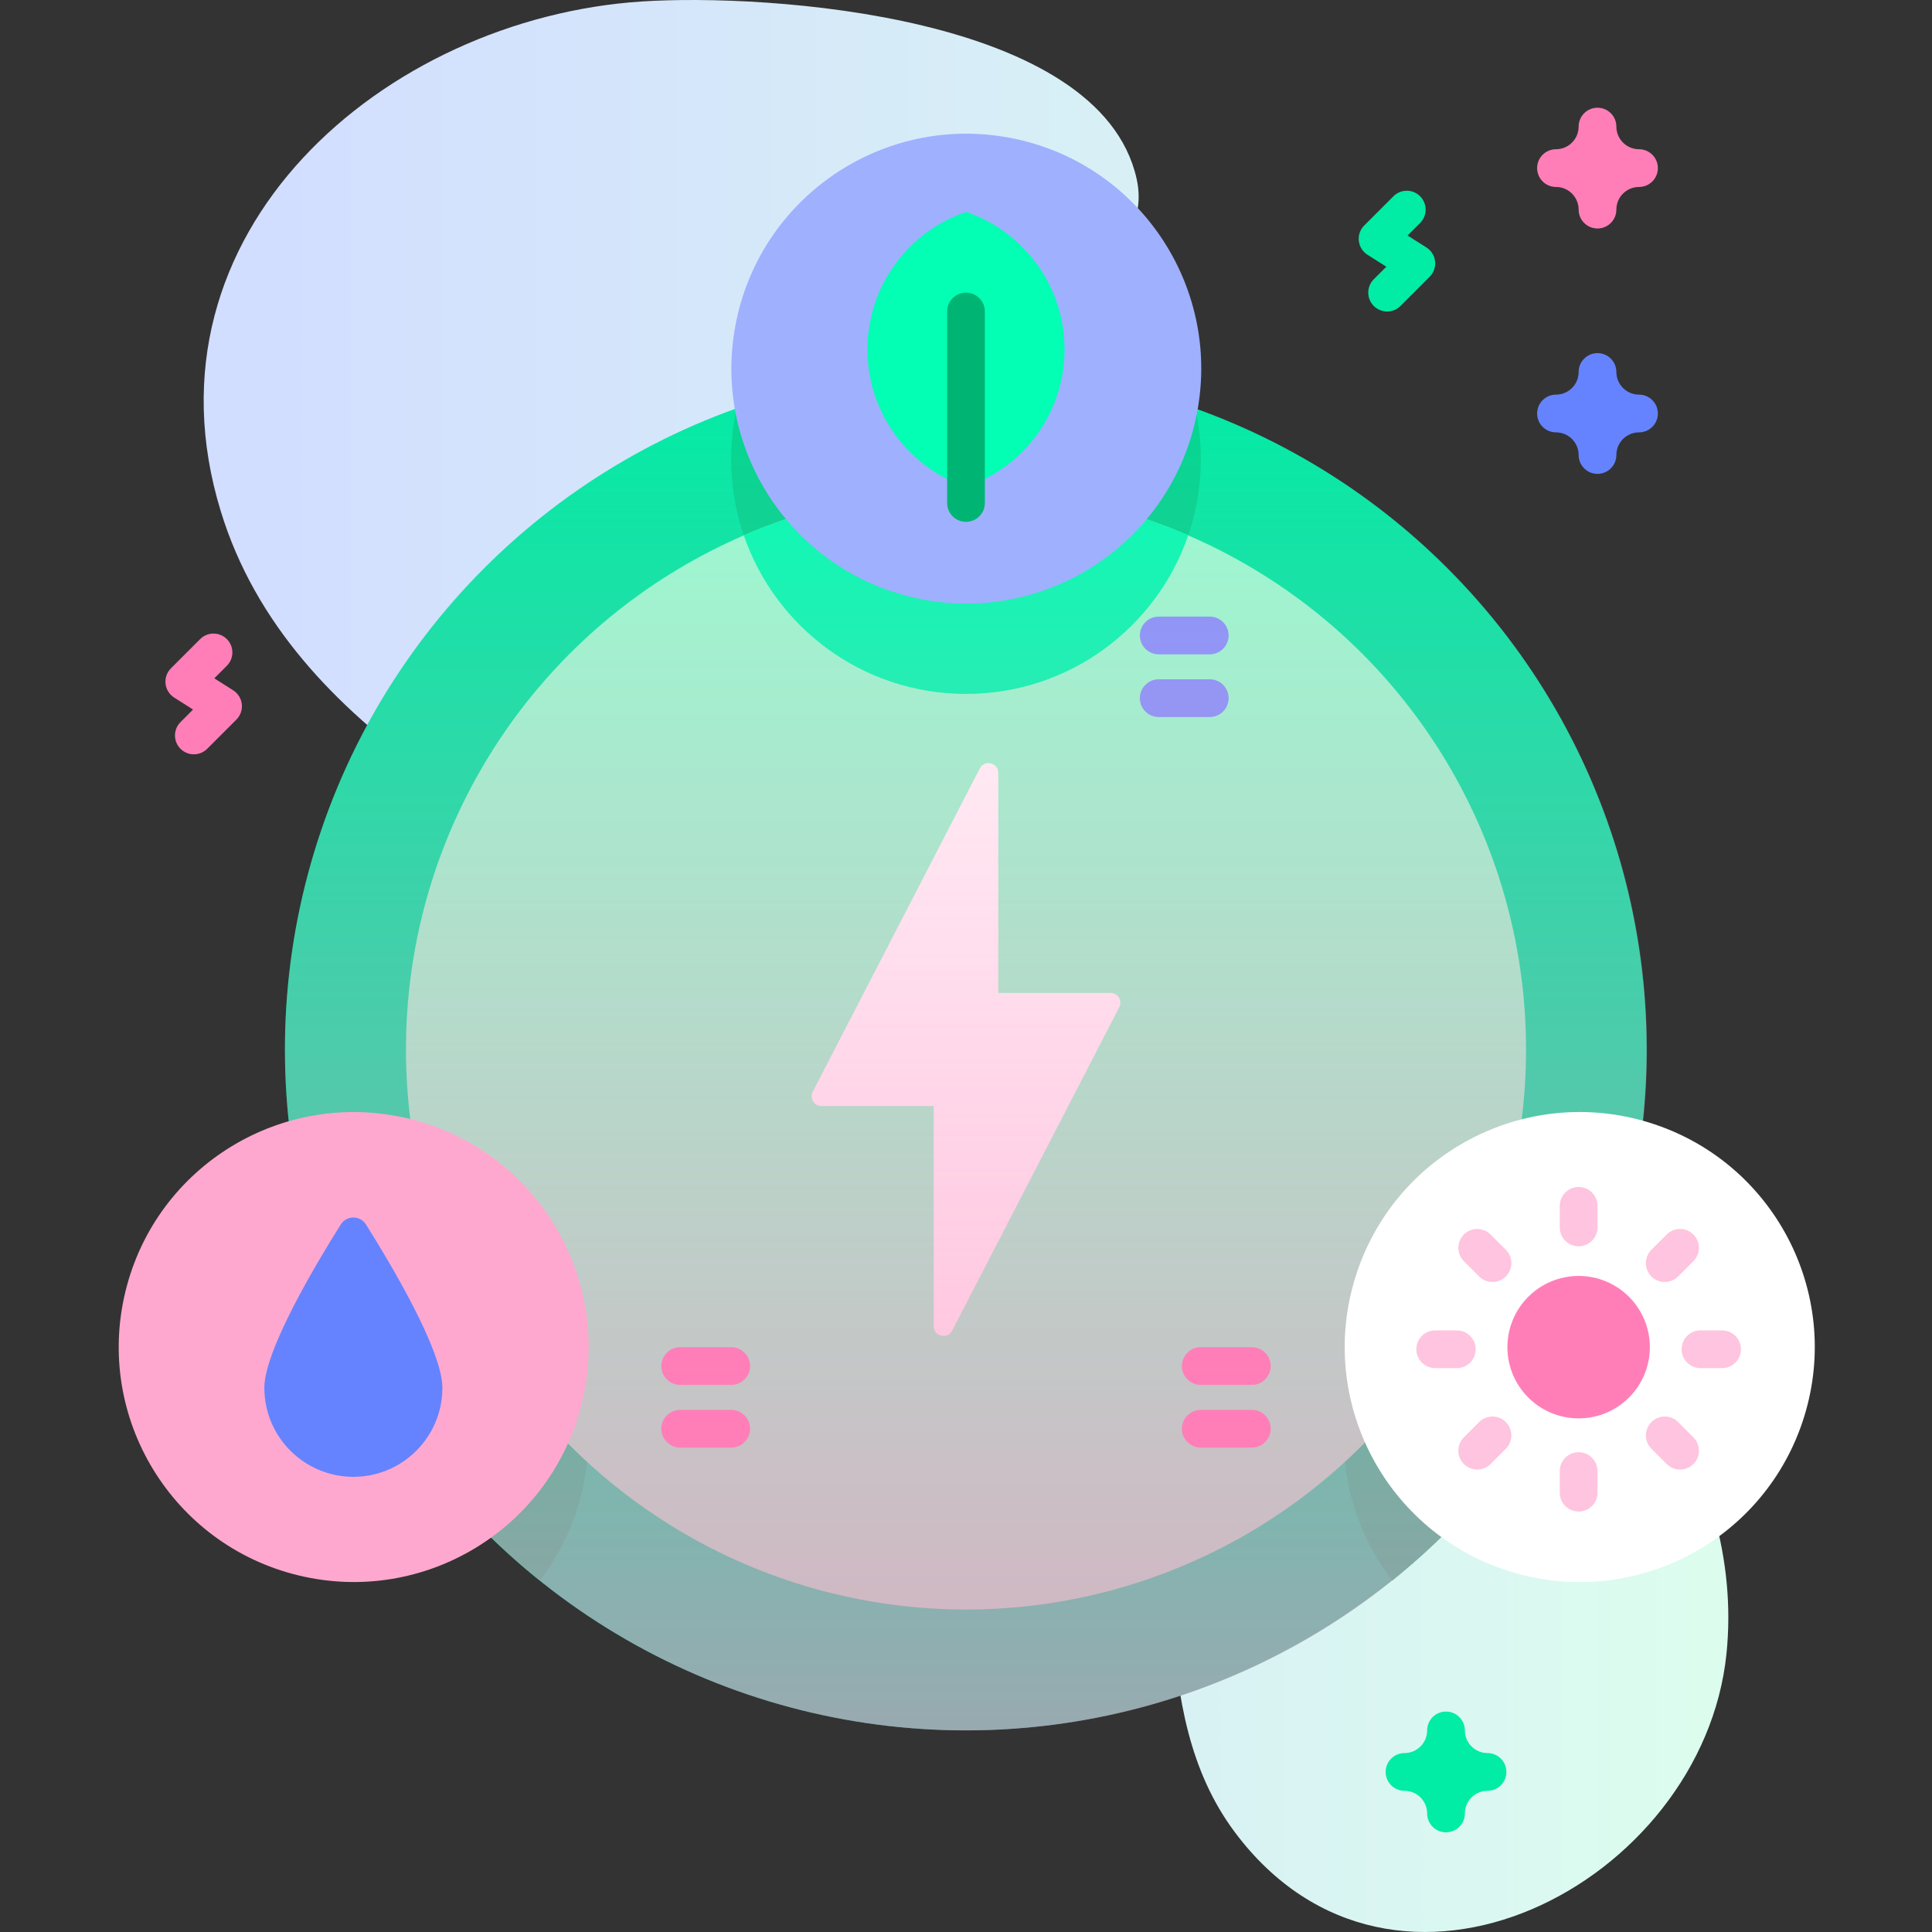 <svg id="Capa_1" enable-background="new 0 0 512 512" height="512" viewBox="0 0 512 512" width="512" xmlns="http://www.w3.org/2000/svg" xmlns:xlink="http://www.w3.org/1999/xlink"><rect x="0" y="0" width="512" height="512" fill="#333333" stroke="none"/><linearGradient id="SVGID_1_" gradientUnits="userSpaceOnUse" x1="53.976" x2="458.024" y1="256" y2="256"><stop offset=".049" stop-color="#d2deff"/><stop offset=".999" stop-color="#dcfdee"/></linearGradient><linearGradient id="SVGID_2_" gradientUnits="userSpaceOnUse" x1="256" x2="256" y1="97.663" y2="458.582"><stop offset=".003" stop-color="#ff7eb8" stop-opacity="0"/><stop offset="1" stop-color="#ff7eb8" stop-opacity=".6"/></linearGradient><g><g><path d="m170.091.39c-68.06 4.435-134.218 61.127-111.591 135.073 18.265 59.691 84.702 87.73 134.671 115.676 47.928 26.805 98.6 60.229 112.037 117.192 9.247 39.199-2.084 84.916 22.012 117.187 42.331 56.694 124.078 13.634 130.314-47.258 5.176-50.542-31.51-94.701-65.828-132.165-33.267-36.317-70.462-71.374-99.992-110.843-27.345-36.55-41.639-81.985-5.379-118.188 8.145-8.132 17.848-16.505 14.872-29.734-9.77-43.394-97.817-49.109-131.116-46.94z" fill="url(#SVGID_1_)"/></g><g><g><ellipse cx="256" cy="278.122" fill="#01eca5" rx="180.46" ry="180.46" transform="matrix(.707 -.707 .707 .707 -121.681 262.479)"/><g fill="#00d890"><path d="m431.53 320.172c-9.43 39.54-31.89 74.04-62.58 98.7-8.05-10.49-12.84-23.62-12.84-37.86 0-34.37 27.87-62.24 62.24-62.24 4.52 0 8.93.48 13.18 1.4z"/><path d="m155.89 381.012c0 14.24-4.79 27.37-12.84 37.86-30.69-24.66-53.15-59.16-62.58-98.7 4.25-.92 8.66-1.4 13.18-1.4 34.37 0 62.24 27.87 62.24 62.24z"/><path d="m316.77 108.152c.96 4.35 1.47 8.87 1.47 13.51 0 34.38-27.86 62.24-62.24 62.24s-62.24-27.86-62.24-62.24c0-4.64.51-9.16 1.47-13.51 18.98-6.79 39.44-10.49 60.77-10.49s41.79 3.7 60.77 10.49z"/></g><circle cx="256" cy="278.122" fill="#97ffd2" r="148.419"/><path d="m314.89 141.852c-8.38 24.47-31.58 42.05-58.89 42.05s-50.51-17.58-58.89-42.05c18.05-7.82 37.97-12.15 58.89-12.15s40.84 4.33 58.89 12.15z" fill="#02ffb3"/><path d="m294.309 263.139h-29.747v-58.318c0-2.719-3.652-3.607-4.9-1.191l-44.277 85.69c-.892 1.727.361 3.786 2.305 3.786h29.747v58.318c0 2.719 3.652 3.607 4.9 1.191l44.277-85.69c.893-1.727-.361-3.786-2.305-3.786z" fill="#fff"/><g><g><g><path d="m193.778 383.63h-13.52c-2.762 0-5-2.239-5-5s2.238-5 5-5h13.52c2.762 0 5 2.239 5 5s-2.239 5-5 5z" fill="#ff7eb8"/></g><g><path d="m193.778 367.014h-13.52c-2.762 0-5-2.239-5-5s2.238-5 5-5h13.52c2.762 0 5 2.239 5 5 0 2.762-2.239 5-5 5z" fill="#ff7eb8"/></g></g><g><g><path d="m331.742 383.63h-13.52c-2.762 0-5-2.239-5-5s2.238-5 5-5h13.52c2.762 0 5 2.239 5 5s-2.238 5-5 5z" fill="#ff7eb8"/></g><g><path d="m331.742 367.014h-13.52c-2.762 0-5-2.239-5-5s2.238-5 5-5h13.52c2.762 0 5 2.239 5 5 0 2.762-2.238 5-5 5z" fill="#ff7eb8"/></g></g></g><g><g><g><path d="m320.597 190.022h-13.52c-2.762 0-5-2.239-5-5s2.238-5 5-5h13.52c2.762 0 5 2.239 5 5s-2.238 5-5 5z" fill="#8399fe"/></g><g><path d="m320.597 173.406h-13.52c-2.762 0-5-2.239-5-5s2.238-5 5-5h13.52c2.762 0 5 2.239 5 5s-2.238 5-5 5z" fill="#8399fe"/></g></g></g><circle cx="256" cy="278.122" fill="url(#SVGID_2_)" r="180.46"/><ellipse cx="256" cy="97.662" fill="#9fb0fe" rx="62.244" ry="62.244" transform="matrix(.209 -.978 .978 .209 107.066 327.647)"/><g><ellipse cx="93.646" cy="357.014" fill="#ffa8cf" rx="62.244" ry="62.244" transform="matrix(.236 -.972 .972 .236 -275.385 363.75)"/><g><ellipse cx="418.354" cy="357.014" fill="#fff" rx="62.244" ry="62.244" transform="matrix(.295 -.956 .956 .295 -46.072 651.612)"/><circle cx="418.354" cy="357.014" fill="#ff7eb8" r="18.874"/></g></g><g><path d="m282.118 92.595c0 16.933-10.923 31.299-26.112 36.454-15.189-5.154-26.123-19.521-26.123-36.454 0-16.922 10.934-31.289 26.123-36.443 15.189 5.155 26.112 19.522 26.112 36.443z" fill="#02ffb3"/><g><path d="m256 138.293c-2.761 0-5-2.239-5-5v-50.745c0-2.761 2.239-5 5-5s5 2.239 5 5v50.745c0 2.761-2.239 5-5 5z" fill="#00b574"/></g></g><path d="m117.239 367.78c0 13.03-10.563 23.593-23.593 23.593s-23.593-10.563-23.593-23.593c0-9.945 13.742-32.944 20.251-43.279 1.551-2.462 5.135-2.462 6.686 0 6.507 10.336 20.249 33.335 20.249 43.279z" fill="#6583fe"/><g><g><g><path d="m418.354 330.285c-2.761 0-5-2.239-5-5v-5.728c0-2.761 2.239-5 5-5s5 2.239 5 5v5.728c0 2.761-2.239 5-5 5z" fill="#ffc4df"/></g><g><path d="m418.354 400.579c-2.761 0-5-2.239-5-5v-5.728c0-2.761 2.239-5 5-5s5 2.239 5 5v5.728c0 2.761-2.239 5-5 5z" fill="#ffc4df"/></g></g><g><g><path d="m441.182 339.741c-1.28 0-2.559-.488-3.536-1.464-1.953-1.953-1.953-5.119 0-7.071l4.05-4.05c1.953-1.952 5.118-1.952 7.071 0 1.953 1.953 1.953 5.119 0 7.071l-4.05 4.05c-.976.975-2.256 1.464-3.535 1.464z" fill="#ffc4df"/></g><g><path d="m391.477 389.446c-1.28 0-2.559-.488-3.536-1.464-1.953-1.953-1.953-5.119 0-7.071l4.05-4.05c1.953-1.952 5.118-1.952 7.071 0 1.953 1.953 1.953 5.119 0 7.071l-4.05 4.05c-.976.976-2.256 1.464-3.535 1.464z" fill="#ffc4df"/></g></g><g><g><path d="m456.365 362.568h-5.728c-2.761 0-5-2.239-5-5s2.239-5 5-5h5.728c2.761 0 5 2.239 5 5s-2.239 5-5 5z" fill="#ffc4df"/></g><g><path d="m386.071 362.568h-5.728c-2.761 0-5-2.239-5-5s2.239-5 5-5h5.728c2.761 0 5 2.239 5 5s-2.239 5-5 5z" fill="#ffc4df"/></g></g><g><g><path d="m445.231 389.446c-1.28 0-2.559-.488-3.536-1.464l-4.05-4.05c-1.953-1.953-1.953-5.119 0-7.071s5.118-1.952 7.071 0l4.05 4.05c1.953 1.953 1.953 5.119 0 7.071-.976.976-2.255 1.464-3.535 1.464z" fill="#ffc4df"/></g><g><path d="m395.526 339.741c-1.28 0-2.559-.488-3.536-1.464l-4.05-4.05c-1.953-1.953-1.953-5.119 0-7.071s5.118-1.952 7.071 0l4.05 4.05c1.953 1.953 1.953 5.119 0 7.071-.976.975-2.255 1.464-3.535 1.464z" fill="#ffc4df"/></g></g></g></g><path d="m51.371 199.902c-1.28 0-2.559-.488-3.536-1.464-1.953-1.953-1.953-5.119 0-7.071l3.328-3.328-5.002-3.173c-1.282-.813-2.125-2.164-2.292-3.673s.361-3.012 1.434-4.085l7.742-7.742c1.953-1.952 5.118-1.952 7.071 0 1.953 1.953 1.953 5.119 0 7.071l-3.328 3.327 5.002 3.173c1.282.813 2.124 2.164 2.292 3.673.167 1.509-.361 3.012-1.434 4.085l-7.742 7.742c-.976.977-2.256 1.465-3.535 1.465z" fill="#ff7eb8"/><path d="m367.601 82.548c-1.28 0-2.559-.488-3.536-1.464-1.953-1.953-1.953-5.119 0-7.071l3.328-3.328-5.002-3.173c-1.282-.813-2.124-2.164-2.291-3.673s.361-3.012 1.434-4.085l7.742-7.742c1.953-1.952 5.118-1.952 7.071 0 1.953 1.953 1.953 5.119 0 7.071l-3.328 3.327 5.003 3.173c1.282.813 2.125 2.164 2.292 3.673s-.361 3.012-1.434 4.085l-7.742 7.742c-.978.977-2.257 1.465-3.537 1.465z" fill="#01eca5"/><path d="m423.354 125.581c-2.761 0-5-2.239-5-5 0-3.309-2.691-6-6-6-2.761 0-5-2.239-5-5s2.239-5 5-5c3.309 0 6-2.691 6-6 0-2.761 2.239-5 5-5s5 2.239 5 5c0 3.309 2.691 6 6 6 2.761 0 5 2.239 5 5s-2.239 5-5 5c-3.309 0-6 2.691-6 6 0 2.761-2.239 5-5 5z" fill="#6583fe"/><path d="m423.354 60.548c-2.761 0-5-2.239-5-5 0-3.309-2.691-6-6-6-2.761 0-5-2.239-5-5s2.239-5 5-5c3.309 0 6-2.692 6-6 0-2.761 2.239-5 5-5s5 2.239 5 5c0 3.308 2.691 6 6 6 2.761 0 5 2.239 5 5s-2.239 5-5 5c-3.309 0-6 2.691-6 6 0 2.761-2.239 5-5 5z" fill="#ff7eb8"/><path d="m383.207 485.582c-2.761 0-5-2.239-5-5 0-3.309-2.692-6-6-6-2.761 0-5-2.239-5-5s2.239-5 5-5c3.309 0 6-2.692 6-6 0-2.761 2.239-5 5-5s5 2.239 5 5c0 3.309 2.691 6 6 6 2.761 0 5 2.239 5 5s-2.239 5-5 5c-3.308 0-6 2.691-6 6 0 2.761-2.238 5-5 5z" fill="#01eca5"/></g></g></svg>